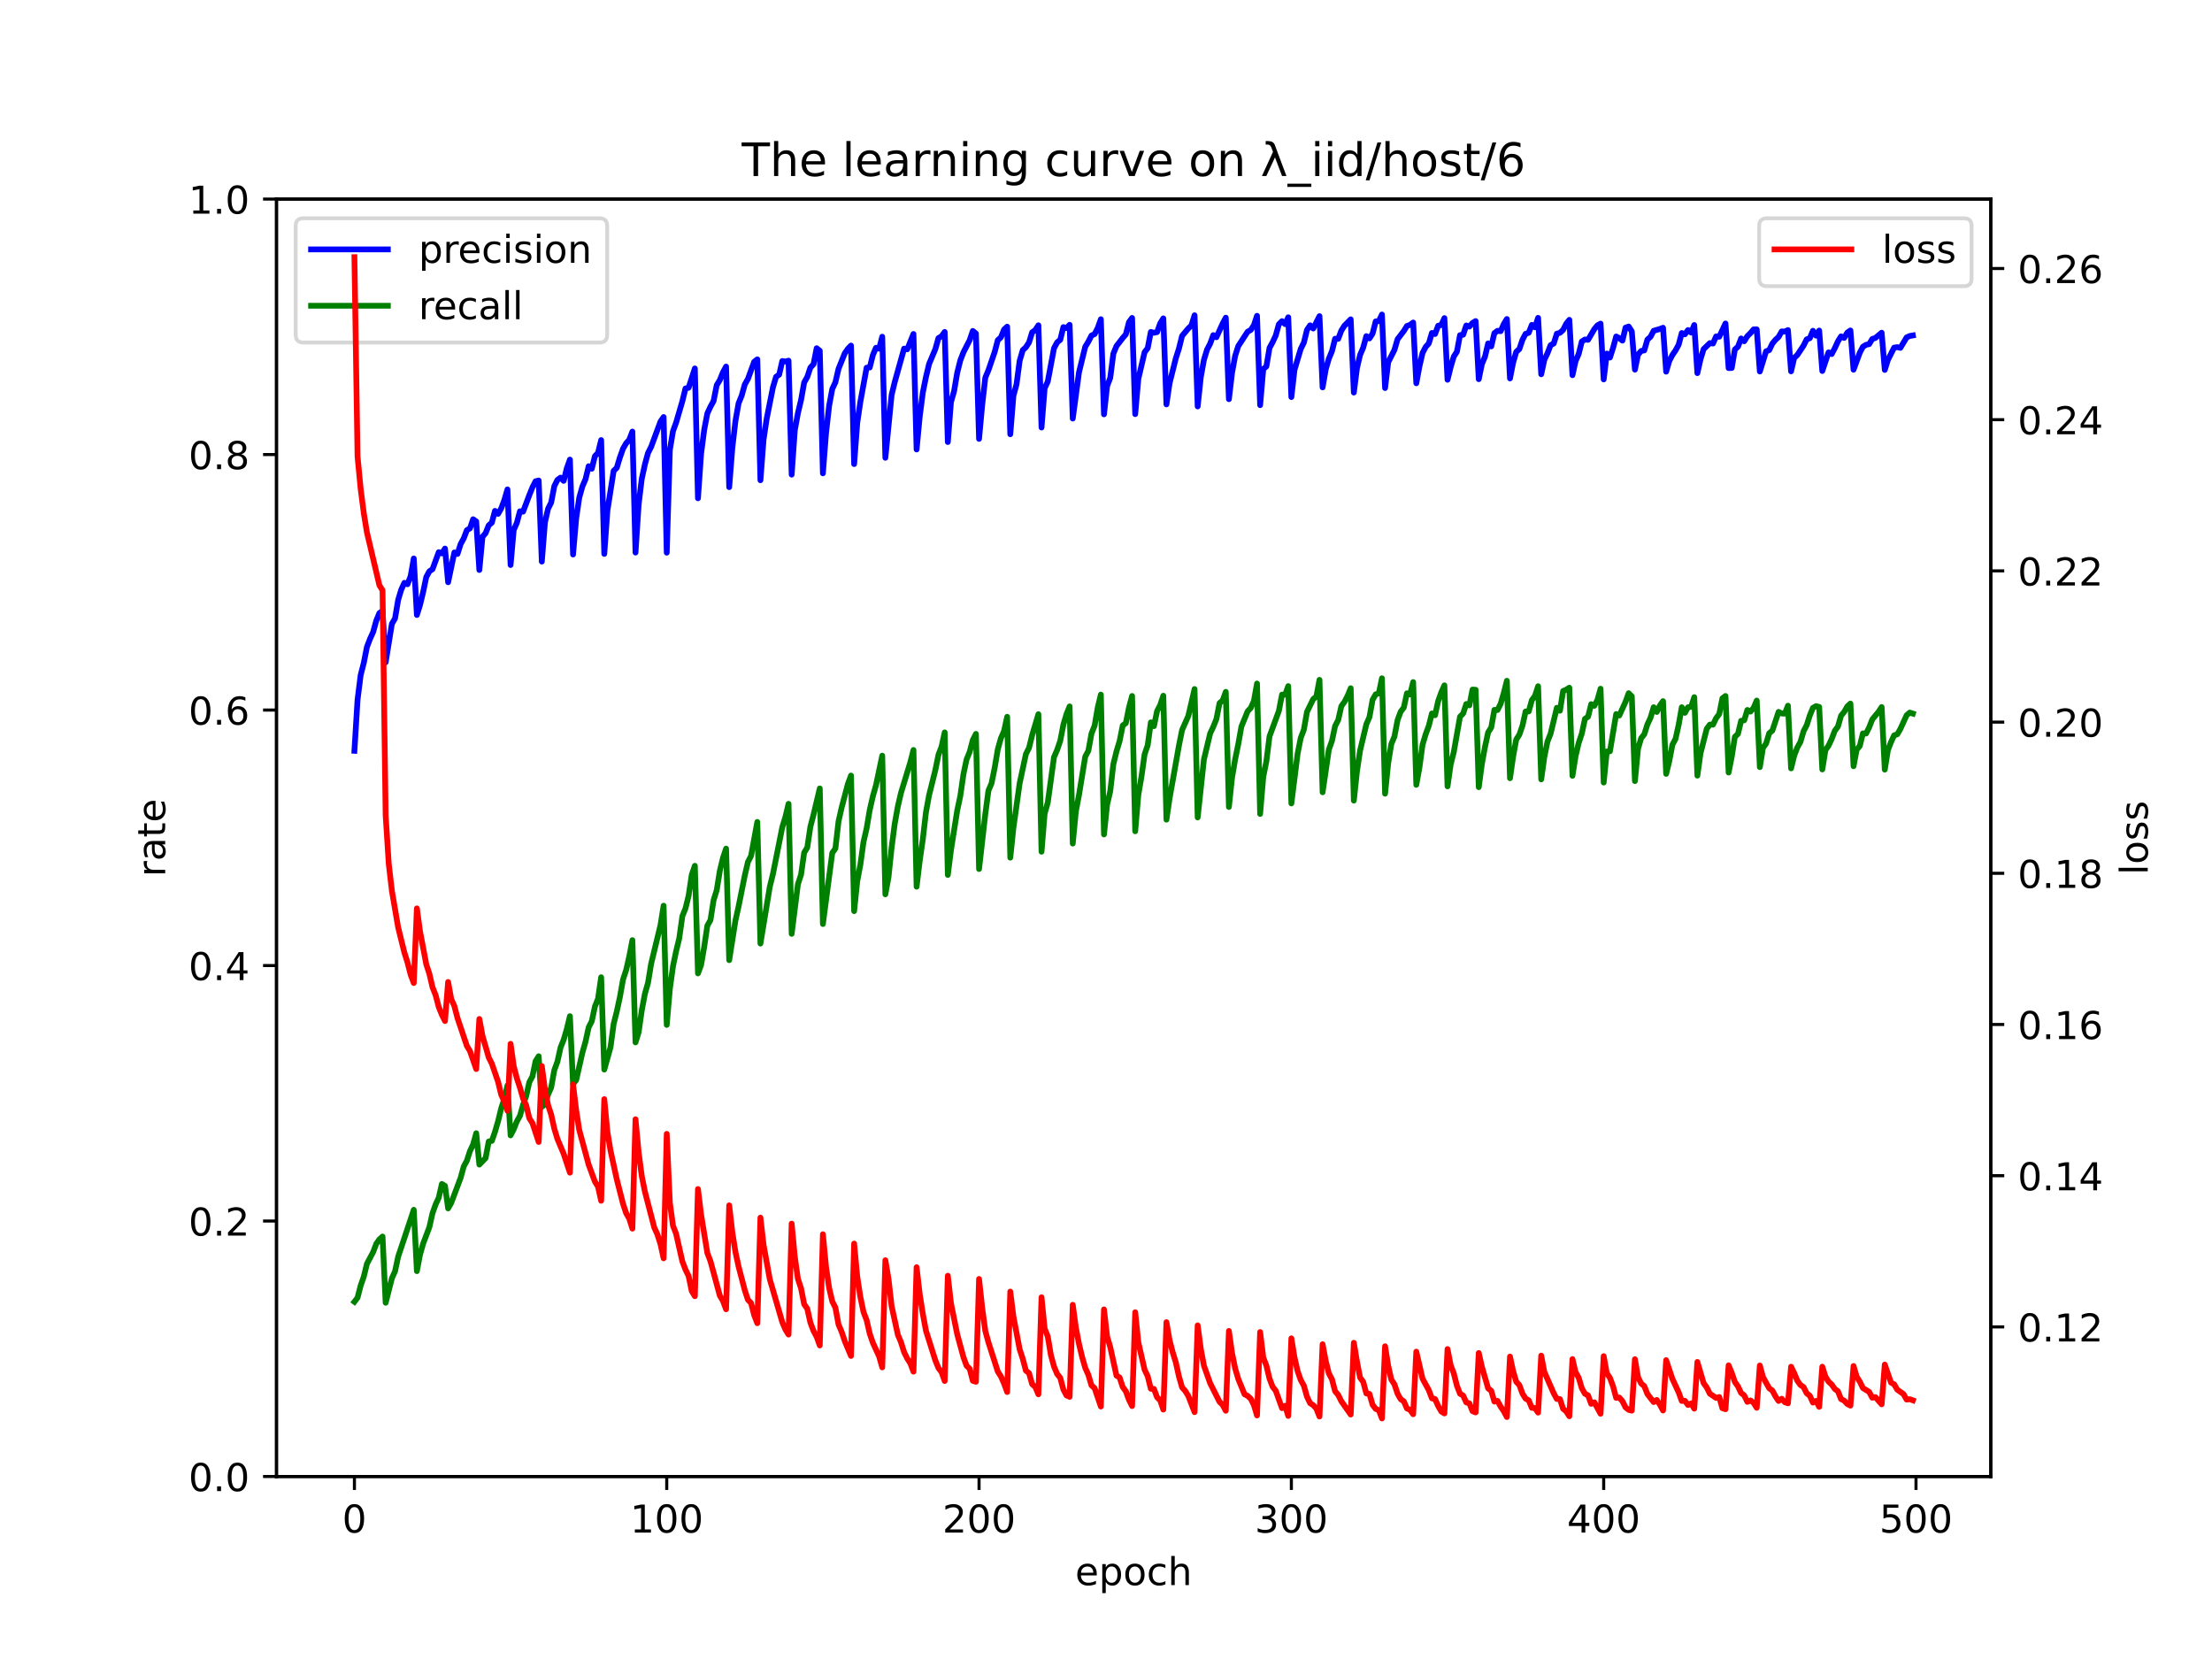 <?xml version="1.0" encoding="utf-8" standalone="no"?>
<!DOCTYPE svg PUBLIC "-//W3C//DTD SVG 1.1//EN"
  "http://www.w3.org/Graphics/SVG/1.1/DTD/svg11.dtd">
<!-- Created with matplotlib (https://matplotlib.org/) -->
<svg height="432pt" version="1.1" viewBox="0 0 576 432" width="576pt" xmlns="http://www.w3.org/2000/svg" xmlns:xlink="http://www.w3.org/1999/xlink">
 <defs>
  <style type="text/css">*{stroke-linecap:butt;stroke-linejoin:round;}</style>
 </defs>
 <g id="figure_1">
  <g id="patch_1">
   <path d="M 0 432 
L 576 432 
L 576 0 
L 0 0 
z
" style="fill:#ffffff;"/>
  </g>
  <g id="axes_1">
   <g id="patch_2">
    <path d="M 72 384.48 
L 518.4 384.48 
L 518.4 51.84 
L 72 51.84 
z
" style="fill:#ffffff;"/>
   </g>
   <g id="matplotlib.axis_1">
    <g id="xtick_1">
     <g id="line2d_1">
      <defs>
       <path d="M 0 0 
L 0 3.5 
" id="mf65615951e" style="stroke:#000000;stroke-width:0.8;"/>
      </defs>
      <g>
       <use style="stroke:#000000;stroke-width:0.8;" x="92.291" xlink:href="#mf65615951e" y="384.48"/>
      </g>
     </g>
     <g id="text_1">
      <!-- 0 -->
      <g transform="translate(89.11 399.078)scale(0.1 -0.1)">
       <defs>
        <path d="M 31.781 66.406 
Q 24.172 66.406 20.328 58.906 
Q 16.5 51.422 16.5 36.375 
Q 16.5 21.391 20.328 13.891 
Q 24.172 6.391 31.781 6.391 
Q 39.453 6.391 43.281 13.891 
Q 47.125 21.391 47.125 36.375 
Q 47.125 51.422 43.281 58.906 
Q 39.453 66.406 31.781 66.406 
z
M 31.781 74.219 
Q 44.047 74.219 50.516 64.516 
Q 56.984 54.828 56.984 36.375 
Q 56.984 17.969 50.516 8.266 
Q 44.047 -1.422 31.781 -1.422 
Q 19.531 -1.422 13.062 8.266 
Q 6.594 17.969 6.594 36.375 
Q 6.594 54.828 13.062 64.516 
Q 19.531 74.219 31.781 74.219 
z
" id="DejaVuSans-48"/>
       </defs>
       <use xlink:href="#DejaVuSans-48"/>
      </g>
     </g>
    </g>
    <g id="xtick_2">
     <g id="line2d_2">
      <g>
       <use style="stroke:#000000;stroke-width:0.8;" x="173.617" xlink:href="#mf65615951e" y="384.48"/>
      </g>
     </g>
     <g id="text_2">
      <!-- 100 -->
      <g transform="translate(164.073 399.078)scale(0.1 -0.1)">
       <defs>
        <path d="M 12.406 8.297 
L 28.516 8.297 
L 28.516 63.922 
L 10.984 60.406 
L 10.984 69.391 
L 28.422 72.906 
L 38.281 72.906 
L 38.281 8.297 
L 54.391 8.297 
L 54.391 0 
L 12.406 0 
z
" id="DejaVuSans-49"/>
       </defs>
       <use xlink:href="#DejaVuSans-49"/>
       <use x="63.623" xlink:href="#DejaVuSans-48"/>
       <use x="127.246" xlink:href="#DejaVuSans-48"/>
      </g>
     </g>
    </g>
    <g id="xtick_3">
     <g id="line2d_3">
      <g>
       <use style="stroke:#000000;stroke-width:0.8;" x="254.943" xlink:href="#mf65615951e" y="384.48"/>
      </g>
     </g>
     <g id="text_3">
      <!-- 200 -->
      <g transform="translate(245.4 399.078)scale(0.1 -0.1)">
       <defs>
        <path d="M 19.188 8.297 
L 53.609 8.297 
L 53.609 0 
L 7.328 0 
L 7.328 8.297 
Q 12.938 14.109 22.625 23.891 
Q 32.328 33.688 34.812 36.531 
Q 39.547 41.844 41.422 45.531 
Q 43.312 49.219 43.312 52.781 
Q 43.312 58.594 39.234 62.25 
Q 35.156 65.922 28.609 65.922 
Q 23.969 65.922 18.812 64.312 
Q 13.672 62.703 7.812 59.422 
L 7.812 69.391 
Q 13.766 71.781 18.938 73 
Q 24.125 74.219 28.422 74.219 
Q 39.75 74.219 46.484 68.547 
Q 53.219 62.891 53.219 53.422 
Q 53.219 48.922 51.531 44.891 
Q 49.859 40.875 45.406 35.406 
Q 44.188 33.984 37.641 27.219 
Q 31.109 20.453 19.188 8.297 
z
" id="DejaVuSans-50"/>
       </defs>
       <use xlink:href="#DejaVuSans-50"/>
       <use x="63.623" xlink:href="#DejaVuSans-48"/>
       <use x="127.246" xlink:href="#DejaVuSans-48"/>
      </g>
     </g>
    </g>
    <g id="xtick_4">
     <g id="line2d_4">
      <g>
       <use style="stroke:#000000;stroke-width:0.8;" x="336.27" xlink:href="#mf65615951e" y="384.48"/>
      </g>
     </g>
     <g id="text_4">
      <!-- 300 -->
      <g transform="translate(326.726 399.078)scale(0.1 -0.1)">
       <defs>
        <path d="M 40.578 39.312 
Q 47.656 37.797 51.625 33 
Q 55.609 28.219 55.609 21.188 
Q 55.609 10.406 48.188 4.484 
Q 40.766 -1.422 27.094 -1.422 
Q 22.516 -1.422 17.656 -0.516 
Q 12.797 0.391 7.625 2.203 
L 7.625 11.719 
Q 11.719 9.328 16.594 8.109 
Q 21.484 6.891 26.812 6.891 
Q 36.078 6.891 40.938 10.547 
Q 45.797 14.203 45.797 21.188 
Q 45.797 27.641 41.281 31.266 
Q 36.766 34.906 28.719 34.906 
L 20.219 34.906 
L 20.219 43.016 
L 29.109 43.016 
Q 36.375 43.016 40.234 45.922 
Q 44.094 48.828 44.094 54.297 
Q 44.094 59.906 40.109 62.906 
Q 36.141 65.922 28.719 65.922 
Q 24.656 65.922 20.016 65.031 
Q 15.375 64.156 9.812 62.312 
L 9.812 71.094 
Q 15.438 72.656 20.344 73.438 
Q 25.25 74.219 29.594 74.219 
Q 40.828 74.219 47.359 69.109 
Q 53.906 64.016 53.906 55.328 
Q 53.906 49.266 50.438 45.094 
Q 46.969 40.922 40.578 39.312 
z
" id="DejaVuSans-51"/>
       </defs>
       <use xlink:href="#DejaVuSans-51"/>
       <use x="63.623" xlink:href="#DejaVuSans-48"/>
       <use x="127.246" xlink:href="#DejaVuSans-48"/>
      </g>
     </g>
    </g>
    <g id="xtick_5">
     <g id="line2d_5">
      <g>
       <use style="stroke:#000000;stroke-width:0.8;" x="417.596" xlink:href="#mf65615951e" y="384.48"/>
      </g>
     </g>
     <g id="text_5">
      <!-- 400 -->
      <g transform="translate(408.052 399.078)scale(0.1 -0.1)">
       <defs>
        <path d="M 37.797 64.312 
L 12.891 25.391 
L 37.797 25.391 
z
M 35.203 72.906 
L 47.609 72.906 
L 47.609 25.391 
L 58.016 25.391 
L 58.016 17.188 
L 47.609 17.188 
L 47.609 0 
L 37.797 0 
L 37.797 17.188 
L 4.891 17.188 
L 4.891 26.703 
z
" id="DejaVuSans-52"/>
       </defs>
       <use xlink:href="#DejaVuSans-52"/>
       <use x="63.623" xlink:href="#DejaVuSans-48"/>
       <use x="127.246" xlink:href="#DejaVuSans-48"/>
      </g>
     </g>
    </g>
    <g id="xtick_6">
     <g id="line2d_6">
      <g>
       <use style="stroke:#000000;stroke-width:0.8;" x="498.922" xlink:href="#mf65615951e" y="384.48"/>
      </g>
     </g>
     <g id="text_6">
      <!-- 500 -->
      <g transform="translate(489.379 399.078)scale(0.1 -0.1)">
       <defs>
        <path d="M 10.797 72.906 
L 49.516 72.906 
L 49.516 64.594 
L 19.828 64.594 
L 19.828 46.734 
Q 21.969 47.469 24.109 47.828 
Q 26.266 48.188 28.422 48.188 
Q 40.625 48.188 47.75 41.5 
Q 54.891 34.812 54.891 23.391 
Q 54.891 11.625 47.562 5.094 
Q 40.234 -1.422 26.906 -1.422 
Q 22.312 -1.422 17.547 -0.641 
Q 12.797 0.141 7.719 1.703 
L 7.719 11.625 
Q 12.109 9.234 16.797 8.062 
Q 21.484 6.891 26.703 6.891 
Q 35.156 6.891 40.078 11.328 
Q 45.016 15.766 45.016 23.391 
Q 45.016 31 40.078 35.438 
Q 35.156 39.891 26.703 39.891 
Q 22.75 39.891 18.812 39.016 
Q 14.891 38.141 10.797 36.281 
z
" id="DejaVuSans-53"/>
       </defs>
       <use xlink:href="#DejaVuSans-53"/>
       <use x="63.623" xlink:href="#DejaVuSans-48"/>
       <use x="127.246" xlink:href="#DejaVuSans-48"/>
      </g>
     </g>
    </g>
    <g id="text_7">
     <!-- epoch -->
     <g transform="translate(279.972 412.757)scale(0.1 -0.1)">
      <defs>
       <path d="M 56.203 29.594 
L 56.203 25.203 
L 14.891 25.203 
Q 15.484 15.922 20.484 11.062 
Q 25.484 6.203 34.422 6.203 
Q 39.594 6.203 44.453 7.469 
Q 49.312 8.734 54.109 11.281 
L 54.109 2.781 
Q 49.266 0.734 44.188 -0.344 
Q 39.109 -1.422 33.891 -1.422 
Q 20.797 -1.422 13.156 6.188 
Q 5.516 13.812 5.516 26.812 
Q 5.516 40.234 12.766 48.109 
Q 20.016 56 32.328 56 
Q 43.359 56 49.781 48.891 
Q 56.203 41.797 56.203 29.594 
z
M 47.219 32.234 
Q 47.125 39.594 43.094 43.984 
Q 39.062 48.391 32.422 48.391 
Q 24.906 48.391 20.391 44.141 
Q 15.875 39.891 15.188 32.172 
z
" id="DejaVuSans-101"/>
       <path d="M 18.109 8.203 
L 18.109 -20.797 
L 9.078 -20.797 
L 9.078 54.688 
L 18.109 54.688 
L 18.109 46.391 
Q 20.953 51.266 25.266 53.625 
Q 29.594 56 35.594 56 
Q 45.562 56 51.781 48.094 
Q 58.016 40.188 58.016 27.297 
Q 58.016 14.406 51.781 6.484 
Q 45.562 -1.422 35.594 -1.422 
Q 29.594 -1.422 25.266 0.953 
Q 20.953 3.328 18.109 8.203 
z
M 48.688 27.297 
Q 48.688 37.203 44.609 42.844 
Q 40.531 48.484 33.406 48.484 
Q 26.266 48.484 22.188 42.844 
Q 18.109 37.203 18.109 27.297 
Q 18.109 17.391 22.188 11.75 
Q 26.266 6.109 33.406 6.109 
Q 40.531 6.109 44.609 11.75 
Q 48.688 17.391 48.688 27.297 
z
" id="DejaVuSans-112"/>
       <path d="M 30.609 48.391 
Q 23.391 48.391 19.188 42.75 
Q 14.984 37.109 14.984 27.297 
Q 14.984 17.484 19.156 11.844 
Q 23.344 6.203 30.609 6.203 
Q 37.797 6.203 41.984 11.859 
Q 46.188 17.531 46.188 27.297 
Q 46.188 37.016 41.984 42.703 
Q 37.797 48.391 30.609 48.391 
z
M 30.609 56 
Q 42.328 56 49.016 48.375 
Q 55.719 40.766 55.719 27.297 
Q 55.719 13.875 49.016 6.219 
Q 42.328 -1.422 30.609 -1.422 
Q 18.844 -1.422 12.172 6.219 
Q 5.516 13.875 5.516 27.297 
Q 5.516 40.766 12.172 48.375 
Q 18.844 56 30.609 56 
z
" id="DejaVuSans-111"/>
       <path d="M 48.781 52.594 
L 48.781 44.188 
Q 44.969 46.297 41.141 47.344 
Q 37.312 48.391 33.406 48.391 
Q 24.656 48.391 19.812 42.844 
Q 14.984 37.312 14.984 27.297 
Q 14.984 17.281 19.812 11.734 
Q 24.656 6.203 33.406 6.203 
Q 37.312 6.203 41.141 7.25 
Q 44.969 8.297 48.781 10.406 
L 48.781 2.094 
Q 45.016 0.344 40.984 -0.531 
Q 36.969 -1.422 32.422 -1.422 
Q 20.062 -1.422 12.781 6.344 
Q 5.516 14.109 5.516 27.297 
Q 5.516 40.672 12.859 48.328 
Q 20.219 56 33.016 56 
Q 37.156 56 41.109 55.141 
Q 45.062 54.297 48.781 52.594 
z
" id="DejaVuSans-99"/>
       <path d="M 54.891 33.016 
L 54.891 0 
L 45.906 0 
L 45.906 32.719 
Q 45.906 40.484 42.875 44.328 
Q 39.844 48.188 33.797 48.188 
Q 26.516 48.188 22.312 43.547 
Q 18.109 38.922 18.109 30.906 
L 18.109 0 
L 9.078 0 
L 9.078 75.984 
L 18.109 75.984 
L 18.109 46.188 
Q 21.344 51.125 25.703 53.562 
Q 30.078 56 35.797 56 
Q 45.219 56 50.047 50.172 
Q 54.891 44.344 54.891 33.016 
z
" id="DejaVuSans-104"/>
      </defs>
      <use xlink:href="#DejaVuSans-101"/>
      <use x="61.523" xlink:href="#DejaVuSans-112"/>
      <use x="125" xlink:href="#DejaVuSans-111"/>
      <use x="186.182" xlink:href="#DejaVuSans-99"/>
      <use x="241.162" xlink:href="#DejaVuSans-104"/>
     </g>
    </g>
   </g>
   <g id="matplotlib.axis_2">
    <g id="ytick_1">
     <g id="line2d_7">
      <defs>
       <path d="M 0 0 
L -3.5 0 
" id="mb0508dc0c4" style="stroke:#000000;stroke-width:0.8;"/>
      </defs>
      <g>
       <use style="stroke:#000000;stroke-width:0.8;" x="72" xlink:href="#mb0508dc0c4" y="384.48"/>
      </g>
     </g>
     <g id="text_8">
      <!-- 0.0 -->
      <g transform="translate(49.097 388.279)scale(0.1 -0.1)">
       <defs>
        <path d="M 10.688 12.406 
L 21 12.406 
L 21 0 
L 10.688 0 
z
" id="DejaVuSans-46"/>
       </defs>
       <use xlink:href="#DejaVuSans-48"/>
       <use x="63.623" xlink:href="#DejaVuSans-46"/>
       <use x="95.41" xlink:href="#DejaVuSans-48"/>
      </g>
     </g>
    </g>
    <g id="ytick_2">
     <g id="line2d_8">
      <g>
       <use style="stroke:#000000;stroke-width:0.8;" x="72" xlink:href="#mb0508dc0c4" y="317.952"/>
      </g>
     </g>
     <g id="text_9">
      <!-- 0.2 -->
      <g transform="translate(49.097 321.751)scale(0.1 -0.1)">
       <use xlink:href="#DejaVuSans-48"/>
       <use x="63.623" xlink:href="#DejaVuSans-46"/>
       <use x="95.41" xlink:href="#DejaVuSans-50"/>
      </g>
     </g>
    </g>
    <g id="ytick_3">
     <g id="line2d_9">
      <g>
       <use style="stroke:#000000;stroke-width:0.8;" x="72" xlink:href="#mb0508dc0c4" y="251.424"/>
      </g>
     </g>
     <g id="text_10">
      <!-- 0.4 -->
      <g transform="translate(49.097 255.223)scale(0.1 -0.1)">
       <use xlink:href="#DejaVuSans-48"/>
       <use x="63.623" xlink:href="#DejaVuSans-46"/>
       <use x="95.41" xlink:href="#DejaVuSans-52"/>
      </g>
     </g>
    </g>
    <g id="ytick_4">
     <g id="line2d_10">
      <g>
       <use style="stroke:#000000;stroke-width:0.8;" x="72" xlink:href="#mb0508dc0c4" y="184.896"/>
      </g>
     </g>
     <g id="text_11">
      <!-- 0.6 -->
      <g transform="translate(49.097 188.695)scale(0.1 -0.1)">
       <defs>
        <path d="M 33.016 40.375 
Q 26.375 40.375 22.484 35.828 
Q 18.609 31.297 18.609 23.391 
Q 18.609 15.531 22.484 10.953 
Q 26.375 6.391 33.016 6.391 
Q 39.656 6.391 43.531 10.953 
Q 47.406 15.531 47.406 23.391 
Q 47.406 31.297 43.531 35.828 
Q 39.656 40.375 33.016 40.375 
z
M 52.594 71.297 
L 52.594 62.312 
Q 48.875 64.062 45.094 64.984 
Q 41.312 65.922 37.594 65.922 
Q 27.828 65.922 22.672 59.328 
Q 17.531 52.734 16.797 39.406 
Q 19.672 43.656 24.016 45.922 
Q 28.375 48.188 33.594 48.188 
Q 44.578 48.188 50.953 41.516 
Q 57.328 34.859 57.328 23.391 
Q 57.328 12.156 50.688 5.359 
Q 44.047 -1.422 33.016 -1.422 
Q 20.359 -1.422 13.672 8.266 
Q 6.984 17.969 6.984 36.375 
Q 6.984 53.656 15.188 63.938 
Q 23.391 74.219 37.203 74.219 
Q 40.922 74.219 44.703 73.484 
Q 48.484 72.75 52.594 71.297 
z
" id="DejaVuSans-54"/>
       </defs>
       <use xlink:href="#DejaVuSans-48"/>
       <use x="63.623" xlink:href="#DejaVuSans-46"/>
       <use x="95.41" xlink:href="#DejaVuSans-54"/>
      </g>
     </g>
    </g>
    <g id="ytick_5">
     <g id="line2d_11">
      <g>
       <use style="stroke:#000000;stroke-width:0.8;" x="72" xlink:href="#mb0508dc0c4" y="118.368"/>
      </g>
     </g>
     <g id="text_12">
      <!-- 0.8 -->
      <g transform="translate(49.097 122.167)scale(0.1 -0.1)">
       <defs>
        <path d="M 31.781 34.625 
Q 24.75 34.625 20.719 30.859 
Q 16.703 27.094 16.703 20.516 
Q 16.703 13.922 20.719 10.156 
Q 24.75 6.391 31.781 6.391 
Q 38.812 6.391 42.859 10.172 
Q 46.922 13.969 46.922 20.516 
Q 46.922 27.094 42.891 30.859 
Q 38.875 34.625 31.781 34.625 
z
M 21.922 38.812 
Q 15.578 40.375 12.031 44.719 
Q 8.5 49.078 8.5 55.328 
Q 8.5 64.062 14.719 69.141 
Q 20.953 74.219 31.781 74.219 
Q 42.672 74.219 48.875 69.141 
Q 55.078 64.062 55.078 55.328 
Q 55.078 49.078 51.531 44.719 
Q 48 40.375 41.703 38.812 
Q 48.828 37.156 52.797 32.312 
Q 56.781 27.484 56.781 20.516 
Q 56.781 9.906 50.312 4.234 
Q 43.844 -1.422 31.781 -1.422 
Q 19.734 -1.422 13.25 4.234 
Q 6.781 9.906 6.781 20.516 
Q 6.781 27.484 10.781 32.312 
Q 14.797 37.156 21.922 38.812 
z
M 18.312 54.391 
Q 18.312 48.734 21.844 45.562 
Q 25.391 42.391 31.781 42.391 
Q 38.141 42.391 41.719 45.562 
Q 45.312 48.734 45.312 54.391 
Q 45.312 60.062 41.719 63.234 
Q 38.141 66.406 31.781 66.406 
Q 25.391 66.406 21.844 63.234 
Q 18.312 60.062 18.312 54.391 
z
" id="DejaVuSans-56"/>
       </defs>
       <use xlink:href="#DejaVuSans-48"/>
       <use x="63.623" xlink:href="#DejaVuSans-46"/>
       <use x="95.41" xlink:href="#DejaVuSans-56"/>
      </g>
     </g>
    </g>
    <g id="ytick_6">
     <g id="line2d_12">
      <g>
       <use style="stroke:#000000;stroke-width:0.8;" x="72" xlink:href="#mb0508dc0c4" y="51.84"/>
      </g>
     </g>
     <g id="text_13">
      <!-- 1.0 -->
      <g transform="translate(49.097 55.639)scale(0.1 -0.1)">
       <use xlink:href="#DejaVuSans-49"/>
       <use x="63.623" xlink:href="#DejaVuSans-46"/>
       <use x="95.41" xlink:href="#DejaVuSans-48"/>
      </g>
     </g>
    </g>
    <g id="text_14">
     <!-- rate -->
     <g transform="translate(43.017 228.316)rotate(-90)scale(0.1 -0.1)">
      <defs>
       <path d="M 41.109 46.297 
Q 39.594 47.172 37.812 47.578 
Q 36.031 48 33.891 48 
Q 26.266 48 22.188 43.047 
Q 18.109 38.094 18.109 28.812 
L 18.109 0 
L 9.078 0 
L 9.078 54.688 
L 18.109 54.688 
L 18.109 46.188 
Q 20.953 51.172 25.484 53.578 
Q 30.031 56 36.531 56 
Q 37.453 56 38.578 55.875 
Q 39.703 55.766 41.062 55.516 
z
" id="DejaVuSans-114"/>
       <path d="M 34.281 27.484 
Q 23.391 27.484 19.188 25 
Q 14.984 22.516 14.984 16.5 
Q 14.984 11.719 18.141 8.906 
Q 21.297 6.109 26.703 6.109 
Q 34.188 6.109 38.703 11.406 
Q 43.219 16.703 43.219 25.484 
L 43.219 27.484 
z
M 52.203 31.203 
L 52.203 0 
L 43.219 0 
L 43.219 8.297 
Q 40.141 3.328 35.547 0.953 
Q 30.953 -1.422 24.312 -1.422 
Q 15.922 -1.422 10.953 3.297 
Q 6 8.016 6 15.922 
Q 6 25.141 12.172 29.828 
Q 18.359 34.516 30.609 34.516 
L 43.219 34.516 
L 43.219 35.406 
Q 43.219 41.609 39.141 45 
Q 35.062 48.391 27.688 48.391 
Q 23 48.391 18.547 47.266 
Q 14.109 46.141 10.016 43.891 
L 10.016 52.203 
Q 14.938 54.109 19.578 55.047 
Q 24.219 56 28.609 56 
Q 40.484 56 46.344 49.844 
Q 52.203 43.703 52.203 31.203 
z
" id="DejaVuSans-97"/>
       <path d="M 18.312 70.219 
L 18.312 54.688 
L 36.812 54.688 
L 36.812 47.703 
L 18.312 47.703 
L 18.312 18.016 
Q 18.312 11.328 20.141 9.422 
Q 21.969 7.516 27.594 7.516 
L 36.812 7.516 
L 36.812 0 
L 27.594 0 
Q 17.188 0 13.234 3.875 
Q 9.281 7.766 9.281 18.016 
L 9.281 47.703 
L 2.688 47.703 
L 2.688 54.688 
L 9.281 54.688 
L 9.281 70.219 
z
" id="DejaVuSans-116"/>
      </defs>
      <use xlink:href="#DejaVuSans-114"/>
      <use x="41.113" xlink:href="#DejaVuSans-97"/>
      <use x="102.393" xlink:href="#DejaVuSans-116"/>
      <use x="141.602" xlink:href="#DejaVuSans-101"/>
     </g>
    </g>
   </g>
   <g id="line2d_13">
    <path clip-path="url(#p8c067b4fab)" d="M 92.291 195.511 
L 93.104 182.235 
L 93.917 175.786 
L 94.731 172.611 
L 95.544 168.478 
L 96.357 166.357 
L 97.17 164.567 
L 97.984 161.599 
L 98.797 159.642 
L 99.61 159.093 
L 100.424 172.457 
L 102.05 162.428 
L 102.863 161.059 
L 103.677 156.22 
L 104.49 153.525 
L 105.303 151.761 
L 106.116 152.14 
L 106.93 150.038 
L 107.743 145.421 
L 108.556 160.144 
L 109.369 157.551 
L 110.183 154.171 
L 110.996 150.272 
L 111.809 148.762 
L 112.622 148.227 
L 114.249 143.786 
L 115.062 144.108 
L 115.876 142.847 
L 116.689 151.618 
L 118.315 143.859 
L 119.129 144.249 
L 119.942 141.679 
L 120.755 140.194 
L 121.568 138.054 
L 122.382 137.584 
L 123.195 135.21 
L 124.008 135.778 
L 124.821 148.425 
L 125.635 139.795 
L 126.448 138.833 
L 127.261 136.791 
L 128.074 136.105 
L 128.888 133.033 
L 129.701 133.81 
L 130.514 132.387 
L 131.328 130.221 
L 132.141 127.439 
L 132.954 147.125 
L 133.767 138.025 
L 134.581 136.168 
L 135.394 133.139 
L 136.207 133.237 
L 137.834 128.919 
L 138.647 126.899 
L 139.46 125.316 
L 140.273 125.125 
L 141.087 146.238 
L 141.9 136.042 
L 142.713 132.475 
L 143.526 130.863 
L 144.34 126.593 
L 145.153 124.964 
L 145.966 124.37 
L 146.78 125.213 
L 147.593 121.949 
L 148.406 119.673 
L 149.219 144.395 
L 150.033 135.027 
L 150.846 129.539 
L 151.659 126.664 
L 152.472 124.774 
L 153.286 121.395 
L 154.099 122.062 
L 154.912 118.785 
L 155.725 117.924 
L 156.539 114.598 
L 157.352 144.236 
L 158.165 132.989 
L 159.792 122.607 
L 160.605 121.814 
L 161.418 119.125 
L 162.232 116.846 
L 163.045 115.428 
L 163.858 114.519 
L 164.671 112.383 
L 165.485 143.885 
L 166.298 131.387 
L 167.111 124.701 
L 167.924 120.957 
L 168.738 117.964 
L 169.551 116.367 
L 171.991 109.775 
L 172.804 108.592 
L 173.617 143.916 
L 174.43 117.134 
L 175.244 112.27 
L 176.057 110.05 
L 177.684 104.481 
L 178.497 101.151 
L 179.31 100.97 
L 180.937 95.942 
L 181.75 129.751 
L 182.563 118.124 
L 183.376 111.909 
L 184.19 107.65 
L 185.003 105.903 
L 185.816 104.418 
L 186.629 100.308 
L 187.443 98.97 
L 188.256 96.938 
L 189.069 95.45 
L 189.882 126.854 
L 190.696 116.629 
L 191.509 109.63 
L 192.322 105.022 
L 193.136 103.015 
L 193.949 100.101 
L 194.762 98.663 
L 196.389 94.211 
L 197.202 93.567 
L 198.015 125.051 
L 198.828 114.473 
L 199.642 109.046 
L 201.268 100.877 
L 202.081 98.13 
L 202.895 97.548 
L 203.708 94.001 
L 204.521 94.148 
L 205.334 93.915 
L 206.148 123.59 
L 206.961 112.043 
L 207.774 107.598 
L 208.588 104.18 
L 209.401 99.612 
L 210.214 98.15 
L 211.027 95.719 
L 211.841 94.845 
L 212.654 90.671 
L 213.467 91.337 
L 214.28 123.251 
L 215.094 112.806 
L 215.907 105.642 
L 216.72 101.288 
L 217.533 99.557 
L 218.347 96.049 
L 219.973 92.006 
L 220.786 90.823 
L 221.6 89.984 
L 222.413 120.843 
L 223.226 110.111 
L 224.039 104.615 
L 225.666 95.746 
L 226.479 95.692 
L 227.293 92.463 
L 228.106 90.557 
L 228.919 90.794 
L 229.732 87.678 
L 230.546 119.206 
L 232.172 102.851 
L 232.985 99.501 
L 235.425 90.771 
L 236.238 90.967 
L 237.865 86.966 
L 238.678 117.041 
L 239.491 108.511 
L 240.305 102.193 
L 241.118 98.183 
L 241.931 94.779 
L 243.558 90.918 
L 244.371 88.042 
L 245.184 87.552 
L 245.998 86.438 
L 246.811 115.105 
L 247.624 104.715 
L 248.437 101.884 
L 249.251 97.1 
L 250.064 93.847 
L 250.877 91.745 
L 252.504 88.565 
L 253.317 86.174 
L 254.13 86.846 
L 254.943 114.282 
L 255.757 105.493 
L 256.57 98.342 
L 257.383 96.405 
L 259.01 91.658 
L 259.823 88.574 
L 260.636 87.855 
L 261.45 85.813 
L 262.263 85.066 
L 263.076 113.079 
L 263.889 103.081 
L 264.703 100.072 
L 265.516 93.936 
L 266.329 91.173 
L 267.142 90.426 
L 267.956 89.168 
L 268.769 86.528 
L 269.582 85.936 
L 270.395 84.706 
L 271.209 111.326 
L 272.022 101.114 
L 272.835 99.348 
L 274.462 90.68 
L 275.275 89.146 
L 276.088 88.483 
L 276.902 85.175 
L 277.715 85.428 
L 278.528 84.575 
L 279.341 108.989 
L 280.968 96.941 
L 282.594 90.301 
L 283.408 88.971 
L 284.221 87.366 
L 285.034 86.998 
L 285.847 85.41 
L 286.661 83.125 
L 287.474 107.889 
L 288.287 100.543 
L 289.101 98.416 
L 289.914 92.092 
L 290.727 90.12 
L 292.354 88.005 
L 293.167 87.065 
L 293.98 83.895 
L 294.793 82.791 
L 295.607 107.837 
L 296.42 98.663 
L 298.046 91.719 
L 298.86 90.65 
L 299.673 86.444 
L 300.486 86.66 
L 301.299 86.478 
L 302.113 84.214 
L 302.926 82.901 
L 303.739 105.303 
L 304.553 99.788 
L 306.179 93.306 
L 306.992 90.773 
L 307.806 87.473 
L 309.432 85.527 
L 310.245 84.75 
L 311.059 82.094 
L 311.872 105.836 
L 312.685 98.188 
L 313.498 93.713 
L 314.312 91.037 
L 315.125 89.474 
L 315.938 87.26 
L 316.751 87.817 
L 318.378 84.246 
L 319.191 82.716 
L 320.005 103.943 
L 320.818 97.092 
L 321.631 92.66 
L 322.444 90.124 
L 324.884 86.371 
L 325.697 85.928 
L 326.511 84.69 
L 327.324 82.235 
L 328.137 105.497 
L 328.95 96.108 
L 329.764 95.414 
L 330.577 90.598 
L 331.39 89.107 
L 332.203 87.359 
L 333.017 84.434 
L 333.83 83.627 
L 334.643 84.406 
L 335.457 82.622 
L 336.27 103.396 
L 337.083 96.307 
L 338.71 90.852 
L 339.523 89.219 
L 340.336 85.902 
L 341.149 84.71 
L 341.963 85.547 
L 343.589 82.326 
L 344.402 100.874 
L 345.216 96.183 
L 346.029 93.399 
L 346.842 91.437 
L 347.655 88.207 
L 348.469 88.233 
L 349.282 86.083 
L 350.095 84.807 
L 351.722 83.152 
L 352.535 102.219 
L 353.348 95.872 
L 354.162 92.421 
L 354.975 90.521 
L 355.788 87.528 
L 356.601 88.131 
L 357.415 86.873 
L 358.228 83.693 
L 359.041 83.63 
L 359.854 81.9 
L 360.668 101.044 
L 361.481 94.325 
L 363.107 91.121 
L 363.921 88.326 
L 365.547 86.197 
L 366.361 84.888 
L 367.174 84.587 
L 367.987 83.981 
L 368.8 99.801 
L 369.614 95.433 
L 370.427 91.916 
L 371.24 90.346 
L 372.053 89.44 
L 372.867 86.695 
L 373.68 86.982 
L 374.493 84.825 
L 375.306 84.632 
L 376.12 82.831 
L 376.933 98.888 
L 377.746 95.606 
L 378.559 92.855 
L 379.373 91.597 
L 380.186 87.266 
L 380.999 87.164 
L 381.812 84.755 
L 382.626 85.035 
L 383.439 84.1 
L 384.252 83.609 
L 385.066 98.737 
L 385.879 94.805 
L 386.692 92.861 
L 387.505 89.423 
L 388.319 90.198 
L 389.132 86.751 
L 389.945 86.146 
L 390.758 86.241 
L 391.572 84.409 
L 392.385 83.066 
L 393.198 98.542 
L 394.011 94.44 
L 394.825 91.624 
L 395.638 90.884 
L 396.451 88.479 
L 397.264 86.927 
L 398.078 86.648 
L 398.891 84.597 
L 399.704 85.229 
L 400.518 82.766 
L 401.331 97.459 
L 402.144 93.692 
L 402.957 91.995 
L 403.771 89.879 
L 404.584 89.452 
L 405.397 86.882 
L 406.21 86.666 
L 407.024 85.921 
L 407.837 84.314 
L 408.65 83.286 
L 409.463 97.702 
L 410.277 94.041 
L 411.09 92.169 
L 411.903 88.917 
L 412.716 88.403 
L 413.53 88.489 
L 415.156 85.711 
L 415.97 84.726 
L 416.783 84.266 
L 417.596 98.803 
L 418.409 92.063 
L 419.223 93.111 
L 420.036 90.6 
L 420.849 87.619 
L 421.662 88.047 
L 422.476 88.7 
L 423.289 85.315 
L 424.102 85.026 
L 424.915 86.288 
L 425.729 96.254 
L 426.542 92.345 
L 427.355 91.386 
L 428.168 91.238 
L 428.982 88.425 
L 429.795 87.697 
L 430.608 86.134 
L 432.235 85.663 
L 433.048 85.345 
L 433.861 96.78 
L 434.675 93.997 
L 435.488 92.447 
L 436.301 91.262 
L 437.114 89.774 
L 437.928 86.716 
L 438.741 87.059 
L 439.554 85.939 
L 440.367 86.593 
L 441.181 84.637 
L 441.994 97.168 
L 442.807 93.553 
L 443.62 90.907 
L 445.247 89.341 
L 446.06 89.452 
L 446.874 87.598 
L 447.687 87.689 
L 449.313 84.235 
L 450.127 95.851 
L 450.94 95.824 
L 451.753 91.001 
L 452.566 90.286 
L 453.38 88.134 
L 454.193 88.861 
L 455.006 87.534 
L 455.819 86.737 
L 456.633 85.775 
L 457.446 85.769 
L 458.259 96.738 
L 459.886 91.475 
L 460.699 91.177 
L 461.512 89.477 
L 462.326 88.492 
L 463.139 87.743 
L 463.952 86.301 
L 464.765 86.331 
L 465.579 85.951 
L 466.392 96.698 
L 467.205 93.195 
L 468.018 92.441 
L 469.645 89.986 
L 470.458 88.369 
L 471.271 88.067 
L 472.085 86.128 
L 472.898 87.407 
L 473.711 86.075 
L 474.524 96.605 
L 476.151 91.749 
L 476.964 92.197 
L 477.778 90.676 
L 478.591 88.892 
L 479.404 87.587 
L 480.217 87.997 
L 481.031 86.606 
L 481.844 86.048 
L 482.657 96.275 
L 484.284 91.85 
L 485.097 90.299 
L 485.91 89.79 
L 486.723 89.614 
L 487.537 88.271 
L 488.35 88.001 
L 489.976 86.634 
L 490.79 96.326 
L 491.603 93.718 
L 493.23 90.515 
L 494.043 90.398 
L 494.856 90.583 
L 496.483 87.855 
L 497.296 87.491 
L 498.109 87.347 
L 498.109 87.347 
" style="fill:none;stroke:#0000ff;stroke-linecap:square;stroke-width:1.5;"/>
   </g>
   <g id="line2d_14">
    <path clip-path="url(#p8c067b4fab)" d="M 92.291 338.984 
L 93.104 337.917 
L 93.917 334.768 
L 94.731 332.429 
L 95.544 329.092 
L 97.17 326.023 
L 97.984 323.877 
L 98.797 322.73 
L 99.61 321.989 
L 100.424 339.239 
L 102.05 332.851 
L 102.863 331.059 
L 103.677 327.226 
L 105.303 322.374 
L 107.743 315.032 
L 108.556 331.002 
L 109.369 326.711 
L 110.183 323.836 
L 111.809 319.542 
L 112.622 315.919 
L 113.436 313.628 
L 114.249 311.87 
L 115.062 308.301 
L 115.876 308.797 
L 116.689 314.666 
L 117.502 313.213 
L 119.942 306.716 
L 120.755 303.75 
L 121.568 302.241 
L 122.382 299.737 
L 123.195 298.019 
L 124.008 295.088 
L 124.821 303.254 
L 126.448 301.559 
L 127.261 297.245 
L 128.074 297.082 
L 128.888 294.729 
L 129.701 291.964 
L 130.514 288.596 
L 131.328 286.106 
L 132.141 282.641 
L 132.954 295.653 
L 133.767 294.077 
L 134.581 292.016 
L 135.394 290.561 
L 136.207 287.678 
L 137.02 285.414 
L 137.834 281.799 
L 138.647 280.274 
L 139.46 276.32 
L 140.273 275.04 
L 141.087 288.232 
L 141.9 287.562 
L 142.713 285.04 
L 143.526 283.178 
L 144.34 278.657 
L 145.153 276.452 
L 145.966 272.778 
L 146.78 270.74 
L 147.593 267.967 
L 148.406 264.613 
L 149.219 282.27 
L 150.033 281.281 
L 151.659 274.096 
L 152.472 271.225 
L 153.286 267.52 
L 154.099 265.919 
L 154.912 262.112 
L 155.725 260.061 
L 156.539 254.47 
L 157.352 278.515 
L 158.978 272.695 
L 159.792 266.647 
L 160.605 263.409 
L 161.418 259.643 
L 162.232 255.071 
L 163.045 252.61 
L 163.858 249.069 
L 164.671 244.817 
L 165.485 271.439 
L 166.298 268.82 
L 167.111 263.141 
L 167.924 258.807 
L 168.738 255.944 
L 169.551 250.97 
L 171.991 240.899 
L 172.804 235.837 
L 173.617 266.883 
L 174.43 257.513 
L 175.244 251.607 
L 176.057 247.702 
L 176.87 244.364 
L 177.684 238.57 
L 178.497 236.551 
L 179.31 233.263 
L 180.123 227.809 
L 180.937 225.449 
L 181.75 253.473 
L 182.563 251.268 
L 183.376 246.538 
L 184.19 241.032 
L 185.003 239.599 
L 185.816 234.397 
L 186.629 231.811 
L 187.443 226.749 
L 188.256 223.417 
L 189.069 220.978 
L 189.882 250.03 
L 191.509 239.683 
L 192.322 236.061 
L 193.949 227.934 
L 194.762 224.45 
L 195.575 222.873 
L 197.202 214.028 
L 198.015 245.701 
L 200.455 230.897 
L 201.268 227.607 
L 203.708 215.382 
L 204.521 212.719 
L 205.334 209.315 
L 206.148 243.172 
L 207.774 230.261 
L 208.588 227.765 
L 209.401 222.024 
L 210.214 220.688 
L 211.027 215.246 
L 211.841 212.145 
L 213.467 205.304 
L 214.28 240.612 
L 216.72 222.102 
L 217.533 220.954 
L 218.347 213.896 
L 219.16 210.285 
L 220.786 204.158 
L 221.6 201.95 
L 222.413 237.253 
L 223.226 229.46 
L 224.039 225.153 
L 224.853 219.236 
L 225.666 215.708 
L 226.479 210.898 
L 227.293 207.344 
L 228.106 204.479 
L 229.732 196.767 
L 230.546 232.878 
L 231.359 228.438 
L 232.172 220.729 
L 232.985 214.502 
L 233.799 209.978 
L 234.612 206.475 
L 237.052 198.47 
L 237.865 195.294 
L 238.678 230.896 
L 239.491 224.187 
L 240.305 218.501 
L 241.118 211.498 
L 241.931 207.074 
L 243.558 200.541 
L 244.371 196.558 
L 245.184 194.398 
L 245.998 190.711 
L 246.811 227.83 
L 247.624 221.386 
L 249.251 211.09 
L 250.064 207.264 
L 250.877 201.607 
L 251.69 197.77 
L 252.504 195.769 
L 253.317 192.704 
L 254.13 191.101 
L 254.943 226.292 
L 256.57 211.996 
L 257.383 205.888 
L 258.197 203.977 
L 259.01 199.941 
L 259.823 195.123 
L 260.636 192.219 
L 261.45 190.366 
L 262.263 186.647 
L 263.076 223.335 
L 263.889 215.577 
L 265.516 203.96 
L 267.142 196.365 
L 267.956 194.743 
L 268.769 191.421 
L 270.395 185.975 
L 271.209 221.785 
L 272.022 211.861 
L 272.835 208.984 
L 274.462 197.166 
L 275.275 195.283 
L 276.088 192.906 
L 276.902 188.71 
L 277.715 185.948 
L 278.528 183.947 
L 279.341 219.659 
L 280.155 211.28 
L 280.968 207.009 
L 282.594 197.017 
L 283.408 195.489 
L 284.221 191.012 
L 285.034 188.971 
L 285.847 184.241 
L 286.661 180.873 
L 287.474 217.287 
L 288.287 209.521 
L 289.101 206.064 
L 289.914 199.004 
L 290.727 195.675 
L 291.54 192.991 
L 292.354 188.914 
L 293.167 188.303 
L 293.98 184.251 
L 294.793 181.227 
L 295.607 216.46 
L 296.42 206.974 
L 297.233 202.246 
L 298.046 196.43 
L 298.86 194.056 
L 299.673 188.102 
L 300.486 189.09 
L 301.299 185.16 
L 302.113 183.604 
L 302.926 181.161 
L 303.739 213.437 
L 304.553 207.905 
L 306.992 194.164 
L 307.806 190.094 
L 309.432 186.442 
L 311.059 179.42 
L 311.872 212.862 
L 313.498 197.767 
L 315.125 190.971 
L 315.938 189.258 
L 316.751 187.226 
L 317.565 183.093 
L 318.378 182.384 
L 319.191 180.15 
L 320.005 210.127 
L 320.818 202.496 
L 321.631 197.715 
L 322.444 193.767 
L 323.258 189.197 
L 324.884 185.215 
L 325.697 184.351 
L 326.511 182.537 
L 327.324 177.989 
L 328.137 211.948 
L 328.95 202.298 
L 329.764 198.226 
L 330.577 191.753 
L 333.017 185.111 
L 333.83 180.877 
L 334.643 180.896 
L 335.457 178.662 
L 336.27 209.213 
L 337.896 196.251 
L 338.71 192.15 
L 339.523 190.007 
L 340.336 185.364 
L 341.963 182.037 
L 342.776 181.37 
L 343.589 177.031 
L 344.402 206.308 
L 346.029 195.207 
L 346.842 192.919 
L 347.655 189.058 
L 348.469 187.489 
L 349.282 183.883 
L 350.095 182.764 
L 350.909 181.197 
L 351.722 179.21 
L 352.535 208.475 
L 353.348 200.849 
L 354.162 195.433 
L 355.788 188.613 
L 356.601 186.734 
L 357.415 182.227 
L 358.228 180.803 
L 359.041 180.556 
L 359.854 176.617 
L 360.668 206.671 
L 361.481 198.722 
L 362.294 193.755 
L 363.107 191.794 
L 363.921 187.513 
L 364.734 185.312 
L 365.547 184.253 
L 366.361 180.532 
L 367.174 180.842 
L 367.987 177.61 
L 368.8 204.37 
L 369.614 199.896 
L 370.427 193.915 
L 371.24 191.196 
L 372.053 189.012 
L 372.867 185.781 
L 373.68 186.247 
L 374.493 182.566 
L 375.306 180.295 
L 376.12 178.46 
L 376.933 204.763 
L 377.746 199.086 
L 378.559 195.84 
L 380.186 186.614 
L 380.999 185.803 
L 381.812 183.318 
L 382.626 183.673 
L 383.439 179.561 
L 384.252 179.615 
L 385.066 204.976 
L 385.879 198.919 
L 386.692 194.482 
L 387.505 190.697 
L 388.319 189.435 
L 389.132 184.852 
L 389.945 184.889 
L 390.758 183.273 
L 391.572 180.506 
L 392.385 177.271 
L 393.198 202.648 
L 394.011 197.016 
L 394.825 192.565 
L 395.638 191.296 
L 396.451 188.949 
L 397.264 185.261 
L 398.078 185.254 
L 398.891 182.31 
L 399.704 181.214 
L 400.518 178.695 
L 401.331 202.951 
L 402.144 197.106 
L 402.957 193.101 
L 403.771 191.052 
L 405.397 184.307 
L 406.21 185.07 
L 407.024 179.939 
L 407.837 179.593 
L 408.65 179.073 
L 409.463 202.02 
L 410.277 196.898 
L 411.09 193.446 
L 411.903 191.018 
L 412.716 187.187 
L 413.53 186.633 
L 414.343 183.363 
L 415.156 183.798 
L 415.97 182.244 
L 416.783 179.336 
L 417.596 203.768 
L 418.409 195.69 
L 419.223 195.645 
L 420.849 185.93 
L 421.662 186.317 
L 423.289 182.74 
L 424.102 180.508 
L 424.915 181.325 
L 425.729 203.394 
L 426.542 194.95 
L 427.355 192.222 
L 428.168 191.216 
L 428.982 188.63 
L 429.795 186.897 
L 430.608 184.161 
L 431.422 185.394 
L 432.235 183.712 
L 433.048 182.569 
L 433.861 201.513 
L 434.675 198.213 
L 435.488 193.935 
L 436.301 192.411 
L 437.114 188.784 
L 437.928 184.164 
L 438.741 185.627 
L 439.554 184.166 
L 440.367 184.049 
L 441.181 181.541 
L 441.994 201.974 
L 442.807 196.154 
L 444.434 189.762 
L 445.247 188.678 
L 446.06 188.7 
L 446.874 187.017 
L 447.687 185.93 
L 448.5 181.856 
L 449.313 181.231 
L 450.127 201.17 
L 450.94 197.053 
L 451.753 191.873 
L 452.566 191.097 
L 453.38 187.695 
L 454.193 187.56 
L 455.006 184.871 
L 455.819 185.296 
L 456.633 184.315 
L 457.446 182.419 
L 458.259 199.759 
L 459.072 194.735 
L 459.886 193.621 
L 460.699 190.931 
L 461.512 190.255 
L 463.139 185.371 
L 463.952 185.792 
L 464.765 185.826 
L 465.579 183.758 
L 466.392 200.088 
L 467.205 196.744 
L 468.018 194.643 
L 468.832 193.188 
L 469.645 190.4 
L 470.458 188.846 
L 471.271 186.304 
L 472.085 184.32 
L 472.898 183.872 
L 473.711 184.075 
L 474.524 200.368 
L 475.338 195.334 
L 476.151 194.171 
L 476.964 192.434 
L 477.778 190.29 
L 478.591 189.198 
L 479.404 186.376 
L 480.217 185.385 
L 481.031 183.954 
L 481.844 183.205 
L 482.657 199.525 
L 483.47 195.22 
L 484.284 194.259 
L 485.097 190.965 
L 485.91 191.015 
L 486.723 189.426 
L 487.537 187.335 
L 489.163 185.367 
L 489.976 184.114 
L 490.79 200.411 
L 491.603 195.343 
L 492.416 193.236 
L 493.23 191.474 
L 494.043 191.215 
L 494.856 189.81 
L 496.483 186.237 
L 497.296 185.554 
L 498.109 185.821 
L 498.109 185.821 
" style="fill:none;stroke:#008000;stroke-linecap:square;stroke-width:1.5;"/>
   </g>
   <g id="patch_3">
    <path d="M 72 384.48 
L 72 51.84 
" style="fill:none;stroke:#000000;stroke-linecap:square;stroke-linejoin:miter;stroke-width:0.8;"/>
   </g>
   <g id="patch_4">
    <path d="M 518.4 384.48 
L 518.4 51.84 
" style="fill:none;stroke:#000000;stroke-linecap:square;stroke-linejoin:miter;stroke-width:0.8;"/>
   </g>
   <g id="patch_5">
    <path d="M 72 384.48 
L 518.4 384.48 
" style="fill:none;stroke:#000000;stroke-linecap:square;stroke-linejoin:miter;stroke-width:0.8;"/>
   </g>
   <g id="patch_6">
    <path d="M 72 51.84 
L 518.4 51.84 
" style="fill:none;stroke:#000000;stroke-linecap:square;stroke-linejoin:miter;stroke-width:0.8;"/>
   </g>
   <g id="legend_1">
    <g id="patch_7">
     <path d="M 79 89.196 
L 156.108 89.196 
Q 158.108 89.196 158.108 87.196 
L 158.108 58.84 
Q 158.108 56.84 156.108 56.84 
L 79 56.84 
Q 77 56.84 77 58.84 
L 77 87.196 
Q 77 89.196 79 89.196 
z
" style="fill:#ffffff;opacity:0.8;stroke:#cccccc;stroke-linejoin:miter;"/>
    </g>
    <g id="line2d_15">
     <path d="M 81 64.938 
L 101 64.938 
" style="fill:none;stroke:#0000ff;stroke-linecap:square;stroke-width:1.5;"/>
    </g>
    <g id="line2d_16"/>
    <g id="text_15">
     <!-- precision -->
     <g transform="translate(109 68.438)scale(0.1 -0.1)">
      <defs>
       <path d="M 9.422 54.688 
L 18.406 54.688 
L 18.406 0 
L 9.422 0 
z
M 9.422 75.984 
L 18.406 75.984 
L 18.406 64.594 
L 9.422 64.594 
z
" id="DejaVuSans-105"/>
       <path d="M 44.281 53.078 
L 44.281 44.578 
Q 40.484 46.531 36.375 47.5 
Q 32.281 48.484 27.875 48.484 
Q 21.188 48.484 17.844 46.438 
Q 14.5 44.391 14.5 40.281 
Q 14.5 37.156 16.891 35.375 
Q 19.281 33.594 26.516 31.984 
L 29.594 31.297 
Q 39.156 29.25 43.188 25.516 
Q 47.219 21.781 47.219 15.094 
Q 47.219 7.469 41.188 3.016 
Q 35.156 -1.422 24.609 -1.422 
Q 20.219 -1.422 15.453 -0.562 
Q 10.688 0.297 5.422 2 
L 5.422 11.281 
Q 10.406 8.688 15.234 7.391 
Q 20.062 6.109 24.812 6.109 
Q 31.156 6.109 34.562 8.281 
Q 37.984 10.453 37.984 14.406 
Q 37.984 18.062 35.516 20.016 
Q 33.062 21.969 24.703 23.781 
L 21.578 24.516 
Q 13.234 26.266 9.516 29.906 
Q 5.812 33.547 5.812 39.891 
Q 5.812 47.609 11.281 51.797 
Q 16.75 56 26.812 56 
Q 31.781 56 36.172 55.266 
Q 40.578 54.547 44.281 53.078 
z
" id="DejaVuSans-115"/>
       <path d="M 54.891 33.016 
L 54.891 0 
L 45.906 0 
L 45.906 32.719 
Q 45.906 40.484 42.875 44.328 
Q 39.844 48.188 33.797 48.188 
Q 26.516 48.188 22.312 43.547 
Q 18.109 38.922 18.109 30.906 
L 18.109 0 
L 9.078 0 
L 9.078 54.688 
L 18.109 54.688 
L 18.109 46.188 
Q 21.344 51.125 25.703 53.562 
Q 30.078 56 35.797 56 
Q 45.219 56 50.047 50.172 
Q 54.891 44.344 54.891 33.016 
z
" id="DejaVuSans-110"/>
      </defs>
      <use xlink:href="#DejaVuSans-112"/>
      <use x="63.477" xlink:href="#DejaVuSans-114"/>
      <use x="102.34" xlink:href="#DejaVuSans-101"/>
      <use x="163.863" xlink:href="#DejaVuSans-99"/>
      <use x="218.844" xlink:href="#DejaVuSans-105"/>
      <use x="246.627" xlink:href="#DejaVuSans-115"/>
      <use x="298.727" xlink:href="#DejaVuSans-105"/>
      <use x="326.51" xlink:href="#DejaVuSans-111"/>
      <use x="387.691" xlink:href="#DejaVuSans-110"/>
     </g>
    </g>
    <g id="line2d_17">
     <path d="M 81 79.617 
L 101 79.617 
" style="fill:none;stroke:#008000;stroke-linecap:square;stroke-width:1.5;"/>
    </g>
    <g id="line2d_18"/>
    <g id="text_16">
     <!-- recall -->
     <g transform="translate(109 83.117)scale(0.1 -0.1)">
      <defs>
       <path d="M 9.422 75.984 
L 18.406 75.984 
L 18.406 0 
L 9.422 0 
z
" id="DejaVuSans-108"/>
      </defs>
      <use xlink:href="#DejaVuSans-114"/>
      <use x="38.863" xlink:href="#DejaVuSans-101"/>
      <use x="100.387" xlink:href="#DejaVuSans-99"/>
      <use x="155.367" xlink:href="#DejaVuSans-97"/>
      <use x="216.646" xlink:href="#DejaVuSans-108"/>
      <use x="244.43" xlink:href="#DejaVuSans-108"/>
     </g>
    </g>
   </g>
  </g>
  <g id="axes_2">
   <g id="matplotlib.axis_3">
    <g id="ytick_7">
     <g id="line2d_19">
      <defs>
       <path d="M 0 0 
L 3.5 0 
" id="md14163a483" style="stroke:#000000;stroke-width:0.8;"/>
      </defs>
      <g>
       <use style="stroke:#000000;stroke-width:0.8;" x="518.4" xlink:href="#md14163a483" y="345.52"/>
      </g>
     </g>
     <g id="text_17">
      <!-- 0.12 -->
      <g transform="translate(525.4 349.319)scale(0.1 -0.1)">
       <use xlink:href="#DejaVuSans-48"/>
       <use x="63.623" xlink:href="#DejaVuSans-46"/>
       <use x="95.41" xlink:href="#DejaVuSans-49"/>
       <use x="159.033" xlink:href="#DejaVuSans-50"/>
      </g>
     </g>
    </g>
    <g id="ytick_8">
     <g id="line2d_20">
      <g>
       <use style="stroke:#000000;stroke-width:0.8;" x="518.4" xlink:href="#md14163a483" y="306.148"/>
      </g>
     </g>
     <g id="text_18">
      <!-- 0.14 -->
      <g transform="translate(525.4 309.947)scale(0.1 -0.1)">
       <use xlink:href="#DejaVuSans-48"/>
       <use x="63.623" xlink:href="#DejaVuSans-46"/>
       <use x="95.41" xlink:href="#DejaVuSans-49"/>
       <use x="159.033" xlink:href="#DejaVuSans-52"/>
      </g>
     </g>
    </g>
    <g id="ytick_9">
     <g id="line2d_21">
      <g>
       <use style="stroke:#000000;stroke-width:0.8;" x="518.4" xlink:href="#md14163a483" y="266.776"/>
      </g>
     </g>
     <g id="text_19">
      <!-- 0.16 -->
      <g transform="translate(525.4 270.575)scale(0.1 -0.1)">
       <use xlink:href="#DejaVuSans-48"/>
       <use x="63.623" xlink:href="#DejaVuSans-46"/>
       <use x="95.41" xlink:href="#DejaVuSans-49"/>
       <use x="159.033" xlink:href="#DejaVuSans-54"/>
      </g>
     </g>
    </g>
    <g id="ytick_10">
     <g id="line2d_22">
      <g>
       <use style="stroke:#000000;stroke-width:0.8;" x="518.4" xlink:href="#md14163a483" y="227.404"/>
      </g>
     </g>
     <g id="text_20">
      <!-- 0.18 -->
      <g transform="translate(525.4 231.203)scale(0.1 -0.1)">
       <use xlink:href="#DejaVuSans-48"/>
       <use x="63.623" xlink:href="#DejaVuSans-46"/>
       <use x="95.41" xlink:href="#DejaVuSans-49"/>
       <use x="159.033" xlink:href="#DejaVuSans-56"/>
      </g>
     </g>
    </g>
    <g id="ytick_11">
     <g id="line2d_23">
      <g>
       <use style="stroke:#000000;stroke-width:0.8;" x="518.4" xlink:href="#md14163a483" y="188.032"/>
      </g>
     </g>
     <g id="text_21">
      <!-- 0.20 -->
      <g transform="translate(525.4 191.831)scale(0.1 -0.1)">
       <use xlink:href="#DejaVuSans-48"/>
       <use x="63.623" xlink:href="#DejaVuSans-46"/>
       <use x="95.41" xlink:href="#DejaVuSans-50"/>
       <use x="159.033" xlink:href="#DejaVuSans-48"/>
      </g>
     </g>
    </g>
    <g id="ytick_12">
     <g id="line2d_24">
      <g>
       <use style="stroke:#000000;stroke-width:0.8;" x="518.4" xlink:href="#md14163a483" y="148.66"/>
      </g>
     </g>
     <g id="text_22">
      <!-- 0.22 -->
      <g transform="translate(525.4 152.459)scale(0.1 -0.1)">
       <use xlink:href="#DejaVuSans-48"/>
       <use x="63.623" xlink:href="#DejaVuSans-46"/>
       <use x="95.41" xlink:href="#DejaVuSans-50"/>
       <use x="159.033" xlink:href="#DejaVuSans-50"/>
      </g>
     </g>
    </g>
    <g id="ytick_13">
     <g id="line2d_25">
      <g>
       <use style="stroke:#000000;stroke-width:0.8;" x="518.4" xlink:href="#md14163a483" y="109.288"/>
      </g>
     </g>
     <g id="text_23">
      <!-- 0.24 -->
      <g transform="translate(525.4 113.087)scale(0.1 -0.1)">
       <use xlink:href="#DejaVuSans-48"/>
       <use x="63.623" xlink:href="#DejaVuSans-46"/>
       <use x="95.41" xlink:href="#DejaVuSans-50"/>
       <use x="159.033" xlink:href="#DejaVuSans-52"/>
      </g>
     </g>
    </g>
    <g id="ytick_14">
     <g id="line2d_26">
      <g>
       <use style="stroke:#000000;stroke-width:0.8;" x="518.4" xlink:href="#md14163a483" y="69.916"/>
      </g>
     </g>
     <g id="text_24">
      <!-- 0.26 -->
      <g transform="translate(525.4 73.715)scale(0.1 -0.1)">
       <use xlink:href="#DejaVuSans-48"/>
       <use x="63.623" xlink:href="#DejaVuSans-46"/>
       <use x="95.41" xlink:href="#DejaVuSans-50"/>
       <use x="159.033" xlink:href="#DejaVuSans-54"/>
      </g>
     </g>
    </g>
    <g id="text_25">
     <!-- loss -->
     <g transform="translate(559.264 227.818)rotate(-90)scale(0.1 -0.1)">
      <use xlink:href="#DejaVuSans-108"/>
      <use x="27.783" xlink:href="#DejaVuSans-111"/>
      <use x="88.965" xlink:href="#DejaVuSans-115"/>
      <use x="141.064" xlink:href="#DejaVuSans-115"/>
     </g>
    </g>
   </g>
   <g id="line2d_27">
    <path clip-path="url(#p8c067b4fab)" d="M 92.291 66.96 
L 93.104 118.864 
L 93.917 127.316 
L 94.731 133.631 
L 95.544 138.621 
L 98.797 152.409 
L 99.61 153.723 
L 100.424 212.307 
L 101.237 225.002 
L 102.05 231.988 
L 103.677 241.502 
L 105.303 248.066 
L 106.116 250.629 
L 106.93 253.804 
L 107.743 255.977 
L 108.556 236.541 
L 109.369 242.527 
L 110.996 251.08 
L 111.809 253.579 
L 112.622 257.073 
L 113.436 259.135 
L 114.249 262.22 
L 115.062 264.242 
L 115.876 265.869 
L 116.689 255.706 
L 117.502 260.178 
L 118.315 261.976 
L 119.129 265.098 
L 121.568 272.345 
L 122.382 273.705 
L 124.008 278.383 
L 124.821 265.336 
L 125.635 269.722 
L 127.261 275.345 
L 128.074 276.972 
L 129.701 281.691 
L 130.514 285.065 
L 131.328 286.871 
L 132.141 289.247 
L 132.954 271.808 
L 133.767 277.583 
L 134.581 280.759 
L 135.394 283.218 
L 136.207 286.038 
L 137.02 287.798 
L 137.834 291.179 
L 138.647 292.457 
L 140.273 297.366 
L 141.087 277.596 
L 141.9 283.711 
L 142.713 287.753 
L 143.526 290.234 
L 144.34 293.903 
L 145.153 296.583 
L 146.78 300.45 
L 148.406 305.358 
L 149.219 282.366 
L 150.033 289.088 
L 150.846 294.291 
L 153.286 303.28 
L 154.912 307.687 
L 155.725 308.995 
L 156.539 312.683 
L 157.352 286.21 
L 158.165 294.698 
L 158.978 299.612 
L 160.605 307.088 
L 162.232 313.456 
L 163.045 315.9 
L 163.858 317.332 
L 164.671 319.933 
L 165.485 291.454 
L 166.298 300.058 
L 167.111 306.206 
L 167.924 310.275 
L 170.364 319.635 
L 171.177 321.403 
L 171.991 323.982 
L 172.804 327.665 
L 173.617 295.258 
L 174.43 313.204 
L 175.244 319.167 
L 176.057 321.272 
L 177.684 328.472 
L 178.497 330.591 
L 179.31 332.26 
L 180.123 336.19 
L 180.937 337.535 
L 181.75 309.624 
L 182.563 316.295 
L 184.19 326.274 
L 185.003 328.41 
L 187.443 337.397 
L 188.256 338.747 
L 189.069 340.937 
L 189.882 313.865 
L 190.696 320.885 
L 191.509 326.015 
L 192.322 329.795 
L 193.949 336.014 
L 194.762 338.466 
L 195.575 339.302 
L 196.389 342.456 
L 197.202 344.568 
L 198.015 317.073 
L 198.828 324.167 
L 200.455 333.118 
L 203.708 344.304 
L 204.521 346.2 
L 205.334 347.517 
L 206.148 318.63 
L 206.961 327.289 
L 207.774 332.999 
L 208.588 335.466 
L 209.401 339.611 
L 210.214 340.791 
L 211.027 344.416 
L 211.841 346.577 
L 212.654 348.087 
L 213.467 350.356 
L 214.28 321.394 
L 215.094 329.92 
L 215.907 335.376 
L 216.72 338.88 
L 217.533 340.494 
L 218.347 344.896 
L 219.16 346.789 
L 219.973 349.206 
L 221.6 353.088 
L 222.413 323.825 
L 223.226 332.474 
L 224.039 337.741 
L 224.853 341.643 
L 225.666 343.753 
L 226.479 347.291 
L 227.293 349.661 
L 228.919 353.199 
L 229.732 356.062 
L 230.546 328.164 
L 231.359 332.976 
L 232.172 340.083 
L 233.799 347.575 
L 234.612 349.504 
L 235.425 352.085 
L 236.238 353.737 
L 237.052 355.011 
L 237.865 357.181 
L 238.678 329.977 
L 239.491 336.973 
L 240.305 342.149 
L 241.118 346.515 
L 243.558 354.231 
L 244.371 356.228 
L 245.184 357.307 
L 245.998 359.614 
L 246.811 332.2 
L 247.624 339.348 
L 249.251 347.424 
L 250.877 353.39 
L 251.69 355.638 
L 252.504 356.425 
L 253.317 359.551 
L 254.13 359.815 
L 254.943 333.046 
L 255.757 340.539 
L 256.57 346.566 
L 257.383 349.52 
L 259.823 357.139 
L 260.636 358.412 
L 261.45 360.254 
L 262.263 362.479 
L 263.076 336.327 
L 263.889 342.818 
L 265.516 351.363 
L 266.329 353.836 
L 267.142 356.915 
L 267.956 357.56 
L 268.769 360.433 
L 269.582 361.147 
L 270.395 363.077 
L 271.209 337.803 
L 272.022 345.984 
L 272.835 348.007 
L 273.649 352.866 
L 274.462 355.843 
L 275.275 357.775 
L 276.088 358.781 
L 276.902 361.835 
L 277.715 363.362 
L 278.528 363.738 
L 279.341 339.771 
L 280.155 345.733 
L 280.968 349.949 
L 281.781 353.362 
L 282.594 356.181 
L 283.408 358.016 
L 284.221 360.746 
L 285.034 361.478 
L 286.661 366.256 
L 287.474 340.969 
L 288.287 348.012 
L 289.101 350.756 
L 290.727 358.206 
L 291.54 358.692 
L 292.354 361.17 
L 293.167 362.283 
L 293.98 364.506 
L 294.793 366.139 
L 295.607 341.708 
L 296.42 349.531 
L 298.046 356.666 
L 298.86 358.371 
L 299.673 361.628 
L 300.486 361.674 
L 301.299 363.845 
L 302.113 364.654 
L 302.926 367.058 
L 303.739 344.292 
L 304.553 348.991 
L 305.366 352.129 
L 306.179 354.768 
L 306.992 358.4 
L 307.806 361.275 
L 308.619 362.18 
L 309.432 363.494 
L 311.059 367.716 
L 311.872 345.117 
L 312.685 351.248 
L 313.498 355.613 
L 315.125 360.192 
L 317.565 365.036 
L 318.378 365.842 
L 319.191 367.353 
L 320.005 346.577 
L 320.818 352.311 
L 321.631 356.335 
L 322.444 359.07 
L 324.071 363.063 
L 324.884 363.483 
L 325.697 364.235 
L 326.511 365.861 
L 327.324 368.581 
L 328.137 346.859 
L 328.95 353.48 
L 329.764 355.598 
L 330.577 358.987 
L 331.39 361.119 
L 332.203 362.14 
L 333.83 366.681 
L 334.643 366.055 
L 335.457 368.7 
L 336.27 348.5 
L 337.083 353.488 
L 337.896 357.035 
L 338.71 359.36 
L 339.523 360.815 
L 340.336 363.691 
L 341.149 365.384 
L 341.963 365.909 
L 342.776 366.793 
L 343.589 368.858 
L 344.402 350.034 
L 345.216 354.378 
L 346.029 357.623 
L 346.842 359.165 
L 347.655 362.276 
L 348.469 363.24 
L 349.282 364.879 
L 351.722 368.343 
L 352.535 349.655 
L 353.348 354.536 
L 354.162 358.724 
L 354.975 359.823 
L 355.788 362.845 
L 356.601 362.98 
L 357.415 365.801 
L 358.228 366.871 
L 359.041 367.198 
L 359.854 369.36 
L 360.668 350.562 
L 361.481 355.618 
L 362.294 359.226 
L 363.107 360.472 
L 363.921 362.911 
L 364.734 364.35 
L 365.547 364.898 
L 366.361 366.758 
L 367.174 367.123 
L 367.987 368.26 
L 368.8 351.969 
L 370.427 359.01 
L 372.053 361.976 
L 372.867 364.134 
L 373.68 364.295 
L 374.493 366.107 
L 375.306 367.547 
L 376.12 368.057 
L 376.933 351.294 
L 377.746 355.49 
L 378.559 357.624 
L 379.373 360.816 
L 380.186 362.926 
L 380.999 363.392 
L 381.812 365.182 
L 382.626 365.436 
L 383.439 367.455 
L 384.252 367.792 
L 385.066 352.318 
L 385.879 355.89 
L 387.505 361.534 
L 388.319 362.158 
L 389.132 364.971 
L 389.945 364.774 
L 390.758 366.277 
L 391.572 367.459 
L 392.385 368.993 
L 393.198 353.248 
L 394.011 357.033 
L 394.825 359.805 
L 395.638 360.674 
L 396.451 362.887 
L 397.264 364.194 
L 398.078 364.639 
L 398.891 366.598 
L 399.704 366.647 
L 400.518 367.842 
L 401.331 353 
L 402.144 357.258 
L 403.771 360.957 
L 404.584 362.817 
L 405.397 364.295 
L 406.21 364.332 
L 407.024 366.842 
L 407.837 367.51 
L 408.65 368.792 
L 409.463 353.903 
L 410.277 357.303 
L 411.09 358.763 
L 411.903 361.501 
L 412.716 362.934 
L 413.53 363.347 
L 414.343 365.562 
L 415.156 365.151 
L 416.783 368.142 
L 417.596 353.138 
L 418.409 357.588 
L 419.223 358.795 
L 420.036 360.985 
L 420.849 364.013 
L 421.662 363.923 
L 422.476 364.857 
L 423.289 366.484 
L 424.102 367.118 
L 424.915 367.325 
L 425.729 353.933 
L 426.542 358.614 
L 427.355 360.269 
L 428.168 360.938 
L 428.982 363 
L 430.608 365.098 
L 431.422 364.545 
L 432.235 365.772 
L 433.048 367.295 
L 433.861 354.181 
L 435.488 359.053 
L 437.114 362.556 
L 437.928 364.813 
L 438.741 364.76 
L 439.554 365.858 
L 440.367 365.432 
L 441.181 366.811 
L 441.994 354.648 
L 443.62 360.174 
L 444.434 361.297 
L 445.247 362.919 
L 446.874 364.02 
L 447.687 363.78 
L 448.5 366.686 
L 449.313 366.962 
L 450.127 355.521 
L 450.94 357.484 
L 451.753 359.863 
L 452.566 361.006 
L 453.38 362.733 
L 454.193 363.359 
L 455.006 365.041 
L 455.819 364.668 
L 456.633 365.277 
L 457.446 366.589 
L 458.259 355.573 
L 459.072 358.566 
L 460.699 361.518 
L 461.512 362.076 
L 462.326 363.608 
L 463.139 364.804 
L 463.952 364.227 
L 464.765 365.136 
L 465.579 365.42 
L 466.392 355.891 
L 467.205 357.551 
L 468.018 359.529 
L 468.832 360.647 
L 469.645 361.189 
L 470.458 362.805 
L 471.271 363.443 
L 472.085 365.227 
L 472.898 364.79 
L 473.711 366.342 
L 474.524 355.886 
L 475.338 358.452 
L 476.151 359.779 
L 476.964 360.506 
L 477.778 361.677 
L 478.591 362.271 
L 479.404 364.316 
L 480.217 364.726 
L 481.031 365.593 
L 481.844 366.023 
L 482.657 355.703 
L 483.47 358.468 
L 484.284 359.763 
L 485.097 361.437 
L 486.723 362.443 
L 487.537 363.969 
L 488.35 363.8 
L 489.976 365.68 
L 490.79 355.331 
L 492.416 360.028 
L 493.23 360.465 
L 494.043 361.859 
L 495.669 363.017 
L 496.483 364.447 
L 497.296 364.343 
L 498.109 364.64 
L 498.109 364.64 
" style="fill:none;stroke:#ff0000;stroke-linecap:square;stroke-width:1.5;"/>
   </g>
   <g id="patch_8">
    <path d="M 72 384.48 
L 72 51.84 
" style="fill:none;stroke:#000000;stroke-linecap:square;stroke-linejoin:miter;stroke-width:0.8;"/>
   </g>
   <g id="patch_9">
    <path d="M 518.4 384.48 
L 518.4 51.84 
" style="fill:none;stroke:#000000;stroke-linecap:square;stroke-linejoin:miter;stroke-width:0.8;"/>
   </g>
   <g id="patch_10">
    <path d="M 72 384.48 
L 518.4 384.48 
" style="fill:none;stroke:#000000;stroke-linecap:square;stroke-linejoin:miter;stroke-width:0.8;"/>
   </g>
   <g id="patch_11">
    <path d="M 72 51.84 
L 518.4 51.84 
" style="fill:none;stroke:#000000;stroke-linecap:square;stroke-linejoin:miter;stroke-width:0.8;"/>
   </g>
   <g id="text_26">
    <!-- The learning curve on λ_iid/host/6 -->
    <g transform="translate(193.145 45.84)scale(0.12 -0.12)">
     <defs>
      <path d="M -0.297 72.906 
L 61.375 72.906 
L 61.375 64.594 
L 35.5 64.594 
L 35.5 0 
L 25.594 0 
L 25.594 64.594 
L -0.297 64.594 
z
" id="DejaVuSans-84"/>
      <path id="DejaVuSans-32"/>
      <path d="M 45.406 27.984 
Q 45.406 37.75 41.375 43.109 
Q 37.359 48.484 30.078 48.484 
Q 22.859 48.484 18.828 43.109 
Q 14.797 37.75 14.797 27.984 
Q 14.797 18.266 18.828 12.891 
Q 22.859 7.516 30.078 7.516 
Q 37.359 7.516 41.375 12.891 
Q 45.406 18.266 45.406 27.984 
z
M 54.391 6.781 
Q 54.391 -7.172 48.188 -13.984 
Q 42 -20.797 29.203 -20.797 
Q 24.469 -20.797 20.266 -20.094 
Q 16.062 -19.391 12.109 -17.922 
L 12.109 -9.188 
Q 16.062 -11.328 19.922 -12.344 
Q 23.781 -13.375 27.781 -13.375 
Q 36.625 -13.375 41.016 -8.766 
Q 45.406 -4.156 45.406 5.172 
L 45.406 9.625 
Q 42.625 4.781 38.281 2.391 
Q 33.938 0 27.875 0 
Q 17.828 0 11.672 7.656 
Q 5.516 15.328 5.516 27.984 
Q 5.516 40.672 11.672 48.328 
Q 17.828 56 27.875 56 
Q 33.938 56 38.281 53.609 
Q 42.625 51.219 45.406 46.391 
L 45.406 54.688 
L 54.391 54.688 
z
" id="DejaVuSans-103"/>
      <path d="M 8.5 21.578 
L 8.5 54.688 
L 17.484 54.688 
L 17.484 21.922 
Q 17.484 14.156 20.5 10.266 
Q 23.531 6.391 29.594 6.391 
Q 36.859 6.391 41.078 11.031 
Q 45.312 15.672 45.312 23.688 
L 45.312 54.688 
L 54.297 54.688 
L 54.297 0 
L 45.312 0 
L 45.312 8.406 
Q 42.047 3.422 37.719 1 
Q 33.406 -1.422 27.688 -1.422 
Q 18.266 -1.422 13.375 4.438 
Q 8.5 10.297 8.5 21.578 
z
M 31.109 56 
z
" id="DejaVuSans-117"/>
      <path d="M 2.984 54.688 
L 12.5 54.688 
L 29.594 8.797 
L 46.688 54.688 
L 56.203 54.688 
L 35.688 0 
L 23.484 0 
z
" id="DejaVuSans-118"/>
      <path d="M 30.953 67.438 
L 56.203 0 
L 46.688 0 
L 31.344 40.438 
L 12.5 0 
L 2.984 0 
L 26.953 52.438 
L 23.344 62.109 
Q 21.047 68.266 15.828 68.266 
L 11.141 68.266 
L 11.141 75.984 
L 16.844 75.875 
Q 27.875 75.734 30.953 67.438 
z
" id="DejaVuSans-955"/>
      <path d="M 50.984 -16.609 
L 50.984 -23.578 
L -0.984 -23.578 
L -0.984 -16.609 
z
" id="DejaVuSans-95"/>
      <path d="M 45.406 46.391 
L 45.406 75.984 
L 54.391 75.984 
L 54.391 0 
L 45.406 0 
L 45.406 8.203 
Q 42.578 3.328 38.25 0.953 
Q 33.938 -1.422 27.875 -1.422 
Q 17.969 -1.422 11.734 6.484 
Q 5.516 14.406 5.516 27.297 
Q 5.516 40.188 11.734 48.094 
Q 17.969 56 27.875 56 
Q 33.938 56 38.25 53.625 
Q 42.578 51.266 45.406 46.391 
z
M 14.797 27.297 
Q 14.797 17.391 18.875 11.75 
Q 22.953 6.109 30.078 6.109 
Q 37.203 6.109 41.297 11.75 
Q 45.406 17.391 45.406 27.297 
Q 45.406 37.203 41.297 42.844 
Q 37.203 48.484 30.078 48.484 
Q 22.953 48.484 18.875 42.844 
Q 14.797 37.203 14.797 27.297 
z
" id="DejaVuSans-100"/>
      <path d="M 25.391 72.906 
L 33.688 72.906 
L 8.297 -9.281 
L 0 -9.281 
z
" id="DejaVuSans-47"/>
     </defs>
     <use xlink:href="#DejaVuSans-84"/>
     <use x="61.084" xlink:href="#DejaVuSans-104"/>
     <use x="124.463" xlink:href="#DejaVuSans-101"/>
     <use x="185.986" xlink:href="#DejaVuSans-32"/>
     <use x="217.773" xlink:href="#DejaVuSans-108"/>
     <use x="245.557" xlink:href="#DejaVuSans-101"/>
     <use x="307.08" xlink:href="#DejaVuSans-97"/>
     <use x="368.359" xlink:href="#DejaVuSans-114"/>
     <use x="407.723" xlink:href="#DejaVuSans-110"/>
     <use x="471.102" xlink:href="#DejaVuSans-105"/>
     <use x="498.885" xlink:href="#DejaVuSans-110"/>
     <use x="562.264" xlink:href="#DejaVuSans-103"/>
     <use x="625.74" xlink:href="#DejaVuSans-32"/>
     <use x="657.527" xlink:href="#DejaVuSans-99"/>
     <use x="712.508" xlink:href="#DejaVuSans-117"/>
     <use x="775.887" xlink:href="#DejaVuSans-114"/>
     <use x="817" xlink:href="#DejaVuSans-118"/>
     <use x="876.18" xlink:href="#DejaVuSans-101"/>
     <use x="937.703" xlink:href="#DejaVuSans-32"/>
     <use x="969.49" xlink:href="#DejaVuSans-111"/>
     <use x="1030.672" xlink:href="#DejaVuSans-110"/>
     <use x="1094.051" xlink:href="#DejaVuSans-32"/>
     <use x="1125.838" xlink:href="#DejaVuSans-955"/>
     <use x="1185.018" xlink:href="#DejaVuSans-95"/>
     <use x="1235.018" xlink:href="#DejaVuSans-105"/>
     <use x="1262.801" xlink:href="#DejaVuSans-105"/>
     <use x="1290.584" xlink:href="#DejaVuSans-100"/>
     <use x="1354.061" xlink:href="#DejaVuSans-47"/>
     <use x="1387.752" xlink:href="#DejaVuSans-104"/>
     <use x="1451.131" xlink:href="#DejaVuSans-111"/>
     <use x="1512.312" xlink:href="#DejaVuSans-115"/>
     <use x="1564.412" xlink:href="#DejaVuSans-116"/>
     <use x="1603.621" xlink:href="#DejaVuSans-47"/>
     <use x="1637.312" xlink:href="#DejaVuSans-54"/>
    </g>
   </g>
   <g id="legend_2">
    <g id="patch_12">
     <path d="M 460.084 74.518 
L 511.4 74.518 
Q 513.4 74.518 513.4 72.518 
L 513.4 58.84 
Q 513.4 56.84 511.4 56.84 
L 460.084 56.84 
Q 458.084 56.84 458.084 58.84 
L 458.084 72.518 
Q 458.084 74.518 460.084 74.518 
z
" style="fill:#ffffff;opacity:0.8;stroke:#cccccc;stroke-linejoin:miter;"/>
    </g>
    <g id="line2d_28">
     <path d="M 462.084 64.938 
L 482.084 64.938 
" style="fill:none;stroke:#ff0000;stroke-linecap:square;stroke-width:1.5;"/>
    </g>
    <g id="line2d_29"/>
    <g id="text_27">
     <!-- loss -->
     <g transform="translate(490.084 68.438)scale(0.1 -0.1)">
      <use xlink:href="#DejaVuSans-108"/>
      <use x="27.783" xlink:href="#DejaVuSans-111"/>
      <use x="88.965" xlink:href="#DejaVuSans-115"/>
      <use x="141.064" xlink:href="#DejaVuSans-115"/>
     </g>
    </g>
   </g>
  </g>
 </g>
 <defs>
  <clipPath id="p8c067b4fab">
   <rect height="332.64" width="446.4" x="72" y="51.84"/>
  </clipPath>
 </defs>
</svg>
